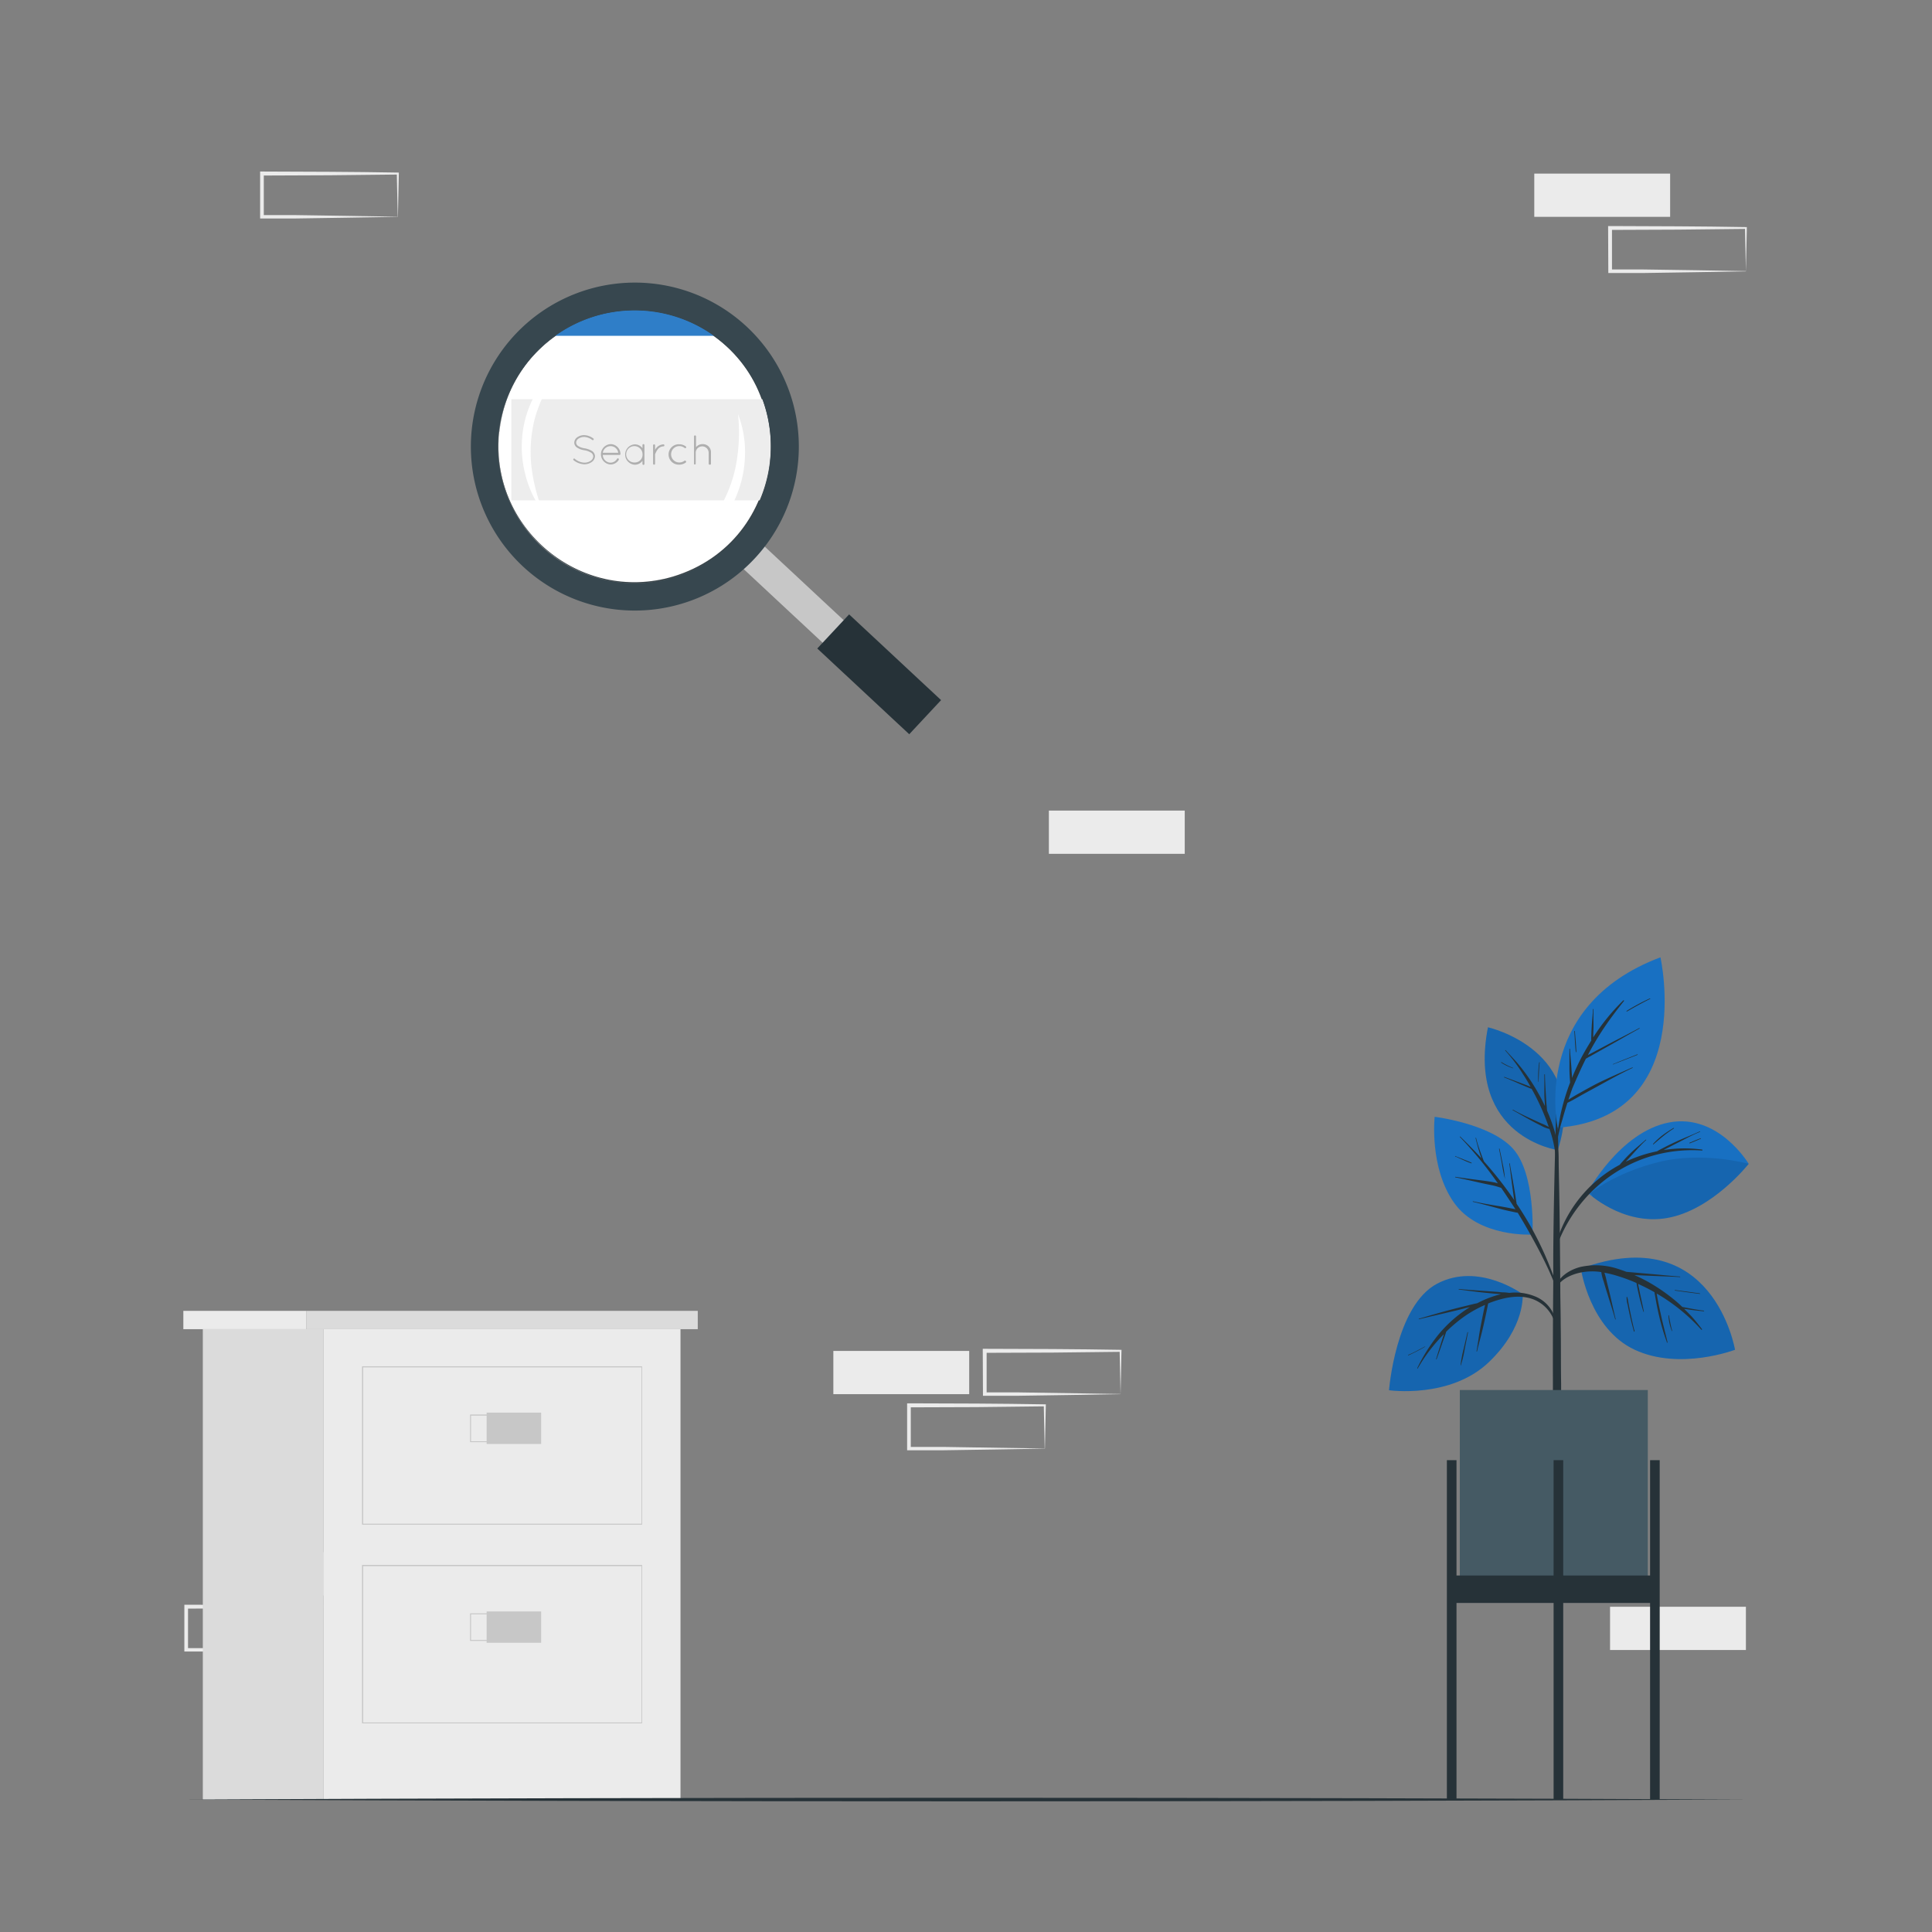 <svg xmlns="http://www.w3.org/2000/svg" viewBox="0 0 500 500"><rect x="0" y="0" width="500" height="500" fill="#808080" stroke="none"/><g id="freepik--background-complete--inject-22"><rect x="67.77" y="401.72" width="35.16" height="11.19" style="fill:#ebebeb"></rect><rect x="271.45" y="209.78" width="35.16" height="11.19" style="fill:#ebebeb"></rect><path d="M83.32,427c-5.86.1-20.63.35-26.29.41l-8.87,0h-.45V427l0-11.19v-.51h.5l17.58.06c4.37,0,13.2.14,17.58.2h.24v.24L83.32,427Zm0,0-.24-11.19.24.23c-4.39.07-13.2.16-17.58.2l-17.58.07.5-.5,0,11.19-.46-.46,8.71,0c5.57.07,20.68.32,26.45.42Z" style="fill:#ebebeb"></path><path d="M290,360.8c-5.86.11-20.63.36-26.29.42l-8.87,0h-.45v-.46l-.05-11.18v-.51h.5l17.58.06c4.38,0,13.2.14,17.58.2h.24v.24L290,360.8Zm0,0-.24-11.18.24.23c-4.39.06-13.2.16-17.58.2l-17.58.06.5-.49,0,11.18-.46-.45,8.71,0c5.57.07,20.68.32,26.45.41Z" style="fill:#ebebeb"></path><path d="M270.37,374.91c-5.86.11-20.63.35-26.29.42l-8.87,0h-.45v-.46l0-11.18v-.51h.5l17.58.06c4.37,0,13.2.14,17.58.2h.24v.24l-.23,11.18Zm0,0-.24-11.18.24.23c-4.39.06-13.2.16-17.58.2l-17.58.06.5-.49,0,11.18-.46-.45,8.71,0c5.57.07,20.68.32,26.45.41Z" style="fill:#ebebeb"></path><rect x="215.67" y="349.62" width="35.16" height="11.19" style="fill:#ebebeb"></rect><rect x="416.68" y="415.83" width="35.16" height="11.19" style="fill:#ebebeb"></rect><rect x="397.07" y="44.93" width="35.16" height="11.19" style="fill:#ebebeb"></rect><path d="M451.84,70.23c-5.86.1-20.63.35-26.29.42l-8.87,0h-.45v-.46L416.18,59v-.5h.5l17.58.07c4.38,0,13.2.13,17.58.2h.24V59l-.24,11.19Zm0,0L451.6,59l.24.24c-4.39.06-13.19.16-17.58.19l-17.58.07.5-.5,0,11.19-.46-.45,8.71,0c5.58.06,20.69.32,26.45.41Z" style="fill:#ebebeb"></path><path d="M102.93,56.12c-5.86.1-20.63.35-26.29.42l-8.87,0h-.45v-.46l0-11.19v-.5h.5l17.58.07c4.38,0,13.2.13,17.58.2h.24v.23l-.24,11.19Zm0,0-.24-11.19.24.24c-4.39.06-13.2.16-17.58.19l-17.58.07.5-.5,0,11.19-.46-.45,8.71,0c5.57.06,20.68.32,26.45.41Z" style="fill:#ebebeb"></path><rect x="83.77" y="343.99" width="92.34" height="121.73" style="fill:#ebebeb"></rect><rect x="79.3" y="339.25" width="101.28" height="4.74" transform="translate(259.88 683.24) rotate(180)" style="fill:#dbdbdb"></rect><rect x="47.44" y="339.25" width="31.85" height="4.74" transform="translate(126.74 683.24) rotate(180)" style="fill:#ebebeb"></rect><rect x="52.49" y="343.99" width="31.28" height="121.73" style="fill:#dbdbdb"></rect><path d="M166.17,394.59H93.7v-41h72.47ZM94,394.34h72V353.87H94Z" style="fill:#c7c7c7"></path><rect x="125.94" y="365.6" width="14.11" height="8.11" transform="translate(265.99 739.3) rotate(180)" style="fill:#c7c7c7"></rect><path d="M136,373.22H121.65v-7.14H136ZM121.9,373h13.85v-6.64H121.9Z" style="fill:#c7c7c7"></path><path d="M166.17,446H93.7v-41h72.47ZM94,445.78h72V405.31H94Z" style="fill:#c7c7c7"></path><rect x="125.94" y="417.04" width="14.11" height="8.11" transform="translate(265.99 842.19) rotate(180)" style="fill:#c7c7c7"></rect><path d="M136,424.66H121.65v-7.13H136Zm-14.1-.25h13.85v-6.63H121.9Z" style="fill:#c7c7c7"></path></g><g id="freepik--Floor--inject-22"><path d="M47.44,465.72c129.77-.61,275.35-.61,405.12,0-129.77.62-275.35.62-405.12,0Z" style="fill:#263238"></path></g><g id="freepik--Plant--inject-22"><path d="M403.16,297.64s-23.6-3.3-18.08-31.78C385.08,265.86,411.44,271.78,403.16,297.64Z" style="fill:#1870C2"></path><path d="M403.16,297.64s-23.6-3.3-18.08-31.78C385.08,265.86,411.44,271.78,403.16,297.64Z" style="opacity:0.1"></path><path d="M402,291.7c-.47-1.44-1-2.86-1.61-4.25,0-.18-.05-.36-.06-.54,0-.39-.07-.78-.1-1.17-.07-.85-.12-1.7-.17-2.55-.1-1.7-.21-3.41-.23-5.11,0-.09-.15-.09-.15,0,0,1.71,0,3.41,0,5.12,0,.85.08,1.7.13,2.55,0,.19,0,.38.05.56a51,51,0,0,0-4.73-8.08c-.82-1.14-1.67-2.23-2.58-3.28s-1.94-2.1-2.89-3.16c-.06-.07-.16,0-.1.1a42,42,0,0,1,4.55,6.05c.71,1.08,1.39,2.2,2,3.33l-.22-.09-.84-.34-1.93-.73-3.8-1.41c-.07,0-.12.1-.05.13,1.26.5,2.5,1,3.74,1.57l1.82.78c.31.14.62.26.93.38a2.29,2.29,0,0,0,.62.22c.48.86.95,1.72,1.38,2.59a61.65,61.65,0,0,1,2.89,6.8c.05.16.11.32.17.49a13.22,13.22,0,0,0-1.94-.93l-2.44-1.12c-1.65-.76-3.3-1.53-4.88-2.43-.08,0-.15.09-.07.13,1.62.89,3.21,1.83,4.83,2.71.81.44,1.63.87,2.46,1.27a7.77,7.77,0,0,0,2.22.89,28.39,28.39,0,0,1,1.54,6.69c.27,3.22.24,6.47.31,9.7,0,.05.08.05.09,0,.23-2.93.36-5.89.38-8.83A25.92,25.92,0,0,0,402,291.7Z" style="fill:#263238"></path><path d="M398.33,275a28.1,28.1,0,0,0-.23,5,0,0,0,1,0,.07,0c.09-1.67.11-3.33.3-5C398.48,274.89,398.34,274.86,398.33,275Z" style="fill:#263238"></path><path d="M391.59,276.38a17.89,17.89,0,0,1-3-1.5c-.07-.05-.15.08-.07.13a11.85,11.85,0,0,0,3.07,1.46C391.61,276.49,391.64,276.4,391.59,276.38Z" style="fill:#263238"></path><path d="M403.91,342.86c0-2.61-.07-5.21-.1-7.82-.05-8.66-.12-17.32-.27-26q-.19-10.31-.48-20.61a.15.15,0,0,0-.06-.09l0-5.63c0-.05-.06-.07-.12-.07s-.11,0-.11.07l0,5.64s-.06.05-.06.08c-.34,12.24-.65,24.47-.73,36.71,0,2.48,0,5,0,7.46q-.12,12-.09,23.93c0,1.27,0,2.54,0,3.81,0,7.3.07,14.6.08,21.9,0,.39.43.58.9.6s1.09-.19,1.09-.64c0-8.05.06-16.09.06-24.14C403.93,353,404,347.93,403.91,342.86Z" style="fill:#263238"></path><path d="M394.06,334.94s-11.35-8.41-22.12-2.73-12.46,27.58-12.46,27.58,15.82,2.26,25.78-7.22C394.85,343.44,394.06,334.94,394.06,334.94Z" style="fill:#1870C2"></path><path d="M394.06,334.94s-11.35-8.41-22.12-2.73-12.46,27.58-12.46,27.58,15.82,2.26,25.78-7.22C394.85,343.44,394.06,334.94,394.06,334.94Z" style="opacity:0.1"></path><path d="M397.15,335.46a13.46,13.46,0,0,0-6.57-.86,10.73,10.73,0,0,0-1.39-.14c-.54,0-1.07-.07-1.6-.12l-3.31-.23c-2.24-.17-4.49-.3-6.72-.53-.08,0-.1.13,0,.14,2.21.29,4.41.6,6.63.82,1.14.12,2.28.24,3.42.32l.83.08-1,.25a26.91,26.91,0,0,0-5.14,2.09c-.89.16-1.78.41-2.66.62-1.4.33-2.8.69-4.2,1.05-2.75.73-5.48,1.54-8.21,2.33a.07.07,0,0,0,0,.14c2.73-.67,5.48-1.28,8.22-1.93,1.33-.32,2.66-.63,4-1l1-.24a33.27,33.27,0,0,0-8.07,7,44.3,44.3,0,0,0-5.6,8.84c0,.08.07.16.12.08a42.86,42.86,0,0,1,6.78-8.9c-.05.15-.1.3-.14.45-.22.67-.42,1.34-.64,2-.42,1.34-.84,2.68-1.24,4,0,.09.11.12.14,0,.48-1.29.93-2.59,1.39-3.9.22-.64.45-1.27.67-1.91.12-.33.23-.67.34-1,0-.1.08-.2.11-.3a39.51,39.51,0,0,1,4-3.43,30.23,30.23,0,0,1,6-3.46c0,.2-.07.4-.11.58-.12.52-.23,1-.34,1.56-.22,1.07-.43,2.15-.64,3.22-.43,2.2-.69,4.42-1.1,6.62,0,.09.12.13.14,0,.51-2.21,1.16-4.39,1.65-6.6.25-1.11.5-2.21.73-3.32.11-.52.21-1,.32-1.56.05-.29.12-.58.16-.87.2-.08.4-.18.61-.25,3-1.11,6.27-1.91,9.44-1.3a9.28,9.28,0,0,1,6.83,5.48c.11.24.5.09.44-.16A8.79,8.79,0,0,0,397.15,335.46Z" style="fill:#263238"></path><path d="M379.78,344.81l-1,4.31a32,32,0,0,0-.79,4.2c0,.05.07.05.09,0a32,32,0,0,0,1-4.23l.84-4.26A.07.07,0,0,0,379.78,344.81Z" style="fill:#263238"></path><path d="M368.8,348.46c-1.44.74-2.84,1.57-4.35,2.17a.07.07,0,1,0,.06.13,46.64,46.64,0,0,0,4.33-2.24S368.84,348.45,368.8,348.46Z" style="fill:#263238"></path><path d="M396.61,319.5s-13.87.88-20.32-8.26-5-22.21-5-22.21,14.56,1.77,20.35,8.34S396.61,319.5,396.61,319.5Z" style="fill:#1870C2"></path><path d="M403.12,333.18c-.48-1.48-1.08-2.95-1.64-4.4s-1.11-2.79-1.72-4.16a87.09,87.09,0,0,0-4.16-8.17c-1-1.69-2-3.32-3.11-4.93,0-.25-.07-.5-.11-.74-.06-.43-.12-.86-.19-1.29-.14-.88-.29-1.75-.44-2.63-.32-1.92-.71-3.82-1-5.74,0-.09-.15-.08-.14,0,.28,1.89.47,3.79.74,5.69.13.93.25,1.86.39,2.79,0,.33.1.67.16,1a99.84,99.84,0,0,0-6.86-8.9c-.34-.39-.68-.76-1-1.14a2,2,0,0,0-.13-.31l-.3-.8-.6-1.65c-.39-1.09-.74-2.18-1-3.3,0-.09-.16,0-.14,0,.28,1.14.58,2.28.91,3.4.16.54.34,1.08.53,1.61l.1.27c-1.77-1.93-3.62-3.79-5.49-5.63-.07-.07-.16,0-.1.1a99.68,99.68,0,0,1,9.83,12,7.77,7.77,0,0,0-1-.26c-1.07-.21-2.14-.36-3.22-.5-2.26-.29-4.52-.57-6.77-.93-.09,0-.12.13,0,.14,2.15.43,4.28.91,6.41,1.4,1,.23,2,.43,3,.63a20,20,0,0,1,2.44.69l.68,1c1,1.48,2,3,3,4.52l-1.42-.28c-1.07-.21-2.14-.4-3.22-.58-2.12-.34-4.23-.71-6.32-1.19-.09,0-.13.12,0,.14,2.12.5,4.22,1.08,6.33,1.64,1,.27,2,.52,3.06.75l1.55.33a5.07,5.07,0,0,0,.62.11q3,4.92,5.69,10.08c.77,1.5,1.52,3,2.24,4.56s1.37,3.19,2.06,4.78C402.72,333.66,403.23,333.53,403.12,333.18Z" style="fill:#263238"></path><path d="M388.92,301.31c-.26-1.33-.54-2.64-.83-4,0-.09-.16-.05-.14,0,.26,1.3.51,2.6.75,3.91a39.17,39.17,0,0,0,.78,3.88s0,0,0,0A26.63,26.63,0,0,0,388.92,301.31Z" style="fill:#263238"></path><path d="M380.83,300.92c-.64-.32-1.32-.58-2-.84l-1-.41-.54-.21a2.77,2.77,0,0,1-.58-.26c-.11-.08-.17.1-.07.12a3.32,3.32,0,0,1,.59.24l.53.24,1,.45a19,19,0,0,0,2,.81C380.86,301.09,380.91,301,380.83,300.92Z" style="fill:#263238"></path><path d="M410.81,308.59s8.39-15.68,21.16-18.1,20.59,10.71,20.59,10.71-9.32,11.89-21,14S410.81,308.59,410.81,308.59Z" style="fill:#1870C2"></path><path d="M440.53,297.51a34.7,34.7,0,0,0-10,.12l.57-.3,2.84-1.46c2-1,3.94-2.11,6-2.93a.07.07,0,1,0-.06-.13c-2,.93-4.07,1.71-6.07,2.63-1,.46-2,.94-3,1.46-.63.33-1.33.65-1.95,1.05a35.19,35.19,0,0,0-8.12,2.69c.54-.58,1.07-1.15,1.6-1.74,1.19-1.3,2.36-2.67,3.67-3.85.07-.07,0-.16-.1-.1-1.34,1.21-2.75,2.33-4.05,3.6-.63.61-1.23,1.24-1.81,1.9-.3.32-.59.66-.87,1a33.68,33.68,0,0,0-17.12,23.11c0,.09.11.14.14.05a38.55,38.55,0,0,1,9.39-15.89,36.87,36.87,0,0,1,17.1-9.89,37.6,37.6,0,0,1,11.81-1.08A.13.13,0,0,0,440.53,297.51Z" style="fill:#263238"></path><path d="M452.56,301.2s-9.32,11.89-21,14c-8.94,1.58-16.29-3.08-19.28-5.37l-.64-1.06s6-5.1,17.48-8S452.56,301.2,452.56,301.2Z" style="opacity:0.1"></path><path d="M433.11,291.92a31.45,31.45,0,0,0-2.83,1.87,18.93,18.93,0,0,0-2.47,2.26.07.07,0,0,0,.11.1c.85-.73,1.7-1.47,2.58-2.17a28.09,28.09,0,0,1,2.69-1.93C433.27,292,433.19,291.87,433.11,291.92Z" style="fill:#263238"></path><path d="M440.12,294.58c-.47.19-1,.36-1.43.56l-1.42.59c-.1,0-.06.21.05.17l1.42-.58c.48-.19.94-.41,1.42-.61C440.25,294.68,440.2,294.54,440.12,294.58Z" style="fill:#263238"></path><path d="M409.13,328.32s2.24,15.56,13.94,21,25.95,0,25.95,0S443.42,315.67,409.13,328.32Z" style="fill:#1870C2"></path><path d="M409.13,328.32s2.24,15.56,13.94,21,25.95,0,25.95,0S443.42,315.67,409.13,328.32Z" style="opacity:0.1"></path><path d="M441,339.2c-1.07-.12-2.15-.31-3.21-.5l-1.58-.3-.82-.16-.94-.88a47.25,47.25,0,0,0-7.16-5.18A40.25,40.25,0,0,0,423,330h.22l3.85.17c2.56.12,5.13.18,7.7.34.09,0,.08-.14,0-.14-2.57-.18-5.14-.46-7.71-.68l-3.74-.33-1.92-.17-.5-.05c-.66-.25-1.34-.49-2-.7a18.33,18.33,0,0,0-9.9-.55c-2.94.76-5.88,2.69-6.64,5.79,0,.11.14.18.18.07,1.1-2.59,4-3.9,6.58-4.43a15.41,15.41,0,0,1,5.29-.11,12.07,12.07,0,0,0,.59,2.35c.33,1.1.64,2.19,1,3.29.66,2.18,1.39,4.34,2,6.53a.07.07,0,1,0,.13,0c-.54-2.18-1-4.38-1.52-6.57-.26-1.08-.53-2.15-.8-3.22a17.26,17.26,0,0,0-.59-2.21,25.85,25.85,0,0,1,3,.72,43.21,43.21,0,0,1,5.3,1.94c.17,1.11.42,2.21.67,3.3.32,1.37.68,2.73,1.11,4.07a.07.07,0,1,0,.13,0,2.21,2.21,0,0,0-.05-.25h0c-.26-1.28-.54-2.54-.81-3.81-.22-1-.42-2.06-.64-3.08,1.45.65,2.88,1.37,4.26,2.16,0,.32.11.64.15.93.09.53.19,1.06.28,1.59.22,1.2.46,2.4.75,3.59a55.18,55.18,0,0,0,2,6.76.07.07,0,0,0,0,.09l.07.08c.05.06.13,0,.12-.08-.54-2.3-1.16-4.59-1.67-6.9-.25-1.15-.51-2.31-.74-3.47l-.33-1.74c0-.16-.05-.34-.08-.52a47.39,47.39,0,0,1,4.55,3,48.33,48.33,0,0,1,7,6.36c.09.1.25,0,.18-.14-.9-1.17-1.78-2.32-2.79-3.4-.59-.63-1.2-1.24-1.82-1.83l.19,0,1.65.25c1.08.14,2.17.25,3.25.37C441,339.35,441.06,339.21,441,339.2Z" style="fill:#263238"></path><path d="M432.75,344.47h0c0-.13-.05-.27-.07-.4s-.12-.34-.14-.51h0c-.24-1-.44-2.09-.63-3.14,0-.07-.13-.05-.13,0a12.85,12.85,0,0,0,.89,4.06s.09,0,.09,0Z" style="fill:#263238"></path><path d="M423,344.23c0-.05,0-.07-.07-.07-.33-1.38-.65-2.76-.93-4.14-.15-.73-.3-1.46-.44-2.19-.08-.39-.15-.79-.22-1.18a3.4,3.4,0,0,0-.25-1,.07.07,0,0,0-.13,0,6.75,6.75,0,0,0,.29,2.08c.14.76.29,1.52.46,2.28.34,1.53.72,3.06,1.15,4.57,0,.08.17.06.16,0S423,344.34,423,344.23Z" style="fill:#263238"></path><path d="M439.9,334.72c-2.14-.29-4.27-.6-6.41-.86-.09,0-.13.13,0,.14,2.14.32,4.28.58,6.41.86C440,334.87,440,334.73,439.9,334.72Z" style="fill:#263238"></path><path d="M403.14,291.85s-7.16-31.4,26.58-44.1C429.72,247.75,439.06,289.07,403.14,291.85Z" style="fill:#1870C2"></path><path d="M410.42,274l.36-.22,1.91-1.06,3.91-2.19c2.58-1.44,5.12-2.94,7.71-4.35.08,0,0-.17-.07-.12-2.6,1.41-5.24,2.73-7.86,4.11l-3.86,2.05-1.58.83a72.07,72.07,0,0,1,3.65-6.24c1.76-2.69,3.69-5.25,5.7-7.76a.12.12,0,0,0-.17-.16,53.54,53.54,0,0,0-7.79,9.57c0-.12,0-.23,0-.33,0-.78.05-1.56.07-2.35,0-1.53-.06-3.06,0-4.59a.07.07,0,1,0-.14,0c-.07,1.51-.25,3-.33,4.52-.05.75-.08,1.5-.1,2.26,0,.4-.05.87,0,1.31-.69,1.11-1.36,2.23-2,3.37a57.27,57.27,0,0,0-3,6.32c0-.78-.09-1.56-.13-2.34-.1-1.72-.31-3.43-.39-5.16,0-.09-.14-.08-.14,0,0,1.72,0,3.44,0,5.16,0,.86.05,1.72.11,2.58l.06.95a56.77,56.77,0,0,0-2.55,8.63,95,95,0,0,0-1.26,9.48,0,0,0,1,0,0,0,51.84,51.84,0,0,1,1.79-8.45c.42-1.48.86-3,1.33-4.42,1.41-.66,2.75-1.49,4.11-2.24s2.82-1.54,4.23-2.31c2.81-1.55,5.62-3.12,8.53-4.48.08,0,0-.16-.08-.12-2.94,1.33-5.9,2.59-8.79,4-1.44.73-2.85,1.5-4.25,2.29-1.18.66-2.38,1.32-3.5,2.08.33-1,.67-1.95,1-2.91C408,279.16,409.13,276.57,410.42,274Z" style="fill:#263238"></path><path d="M407.58,266.86a.08.08,0,0,0-.15,0c.13,1.79.19,3.58.38,5.36,0,.1.16.1.15,0C407.9,270.43,407.71,268.65,407.58,266.86Z" style="fill:#263238"></path><path d="M423.75,272.86c-2.11.85-4.24,1.66-6.34,2.54-.06,0,0,.12,0,.09,2.13-.8,4.23-1.67,6.35-2.49C423.88,273,423.84,272.82,423.75,272.86Z" style="fill:#263238"></path><path d="M427,258.38a54,54,0,0,0-6,3.22.09.09,0,1,0,.09.15c2-1.14,3.95-2.24,6-3.25C427.12,258.46,427,258.34,427,258.38Z" style="fill:#263238"></path><rect x="377.8" y="359.74" width="48.65" height="51.28" style="fill:#455a64"></rect><rect x="374.45" y="377.89" width="2.49" height="87.84" style="fill:#263238"></rect><rect x="427.04" y="377.89" width="2.49" height="87.84" style="fill:#263238"></rect><rect x="402.07" y="377.89" width="2.49" height="87.84" style="fill:#263238"></rect><rect x="375.69" y="407.74" width="52.59" height="7.1" style="fill:#263238"></rect></g><g id="freepik--magnifying-glass--inject-22"><rect x="200.99" y="133.24" width="7.98" height="40.51" transform="translate(457.03 108.23) rotate(132.99)" style="fill:#c7c7c7"></rect><polygon points="235.31 190.02 243.55 181.19 243.55 181.19 219.75 159 219.75 159 211.51 167.83 211.51 167.83 235.31 190.02" style="fill:#263238"></polygon><path d="M129.2,111.74a35.09,35.09,0,0,1,12.93-23.69q.74-.6,1.5-1.14a35.26,35.26,0,0,1,53.7,16.39,35.48,35.48,0,0,1-.69,26.19,35.26,35.26,0,0,1-67.44-17.75Z" style="fill:#fff"></path><path d="M129.2,111.74c2.56-25,30-39.29,52-27.31,27.66,15.29,23.29,56-7,65.09-24.09,7-47.84-12.81-45-37.78Zm0,0c-2.69,24.86,21,44.55,44.94,37.48,29.82-9,34.15-49.36,7-64.52-21.88-12-49.24,2.18-51.89,27Z" style="fill:#263238"></path><path d="M184.88,86.91H143.63a35.34,35.34,0,0,1,41.25,0Z" style="fill:#1870C2"></path><path d="M197.33,103.3h-65v26.19h64.27A35.48,35.48,0,0,0,197.33,103.3Z" style="fill:#ebebeb"></path><path d="M153.18,116.7a5.17,5.17,0,0,0-1.91-.68h0a4.29,4.29,0,0,1-1.61-.57,1.09,1.09,0,0,1-.56-.92,1.3,1.3,0,0,1,.59-1,2.65,2.65,0,0,1,1.54-.45,3.79,3.79,0,0,1,2.06.79.22.22,0,0,0,.32-.06.23.23,0,0,0-.06-.33,4.12,4.12,0,0,0-2.32-.87,3.11,3.11,0,0,0-1.82.54,1.78,1.78,0,0,0-.79,1.41,1.57,1.57,0,0,0,.78,1.31,4.57,4.57,0,0,0,1.77.64h0a5,5,0,0,1,1.75.61,1.21,1.21,0,0,1,.61,1,1.39,1.39,0,0,1-.65,1.12,2.83,2.83,0,0,1-1.65.5,4.16,4.16,0,0,1-2.48-1,.22.22,0,0,0-.33,0,.27.27,0,0,0,0,.34,4.76,4.76,0,0,0,2.78,1.08,3.32,3.32,0,0,0,1.93-.59,1.89,1.89,0,0,0,.85-1.51A1.69,1.69,0,0,0,153.18,116.7Z" style="fill:#a6a6a6"></path><path d="M158,114.94a2.64,2.64,0,0,0,0,5.27,2.51,2.51,0,0,0,2.13-1.19.29.29,0,0,0-.09-.37.25.25,0,0,0-.34.09,2,2,0,0,1-1.7,1,2.06,2.06,0,0,1-2-2h4.32a.24.24,0,0,0,.26-.23v0A2.59,2.59,0,0,0,158,114.94Zm-2,2.23a2.05,2.05,0,0,1,2-1.71,2,2,0,0,1,2,1.71Z" style="fill:#a6a6a6"></path><path d="M166.52,114.94a.26.26,0,0,0-.25.26V116a2.45,2.45,0,0,0-2-1,2.64,2.64,0,0,0,0,5.27,2.46,2.46,0,0,0,2-1V120a.26.26,0,1,0,.51,0V115.2A.26.26,0,0,0,166.52,114.94Zm-2.23,4.75a2.12,2.12,0,1,1,2-2.11A2,2,0,0,1,164.29,119.69Z" style="fill:#a6a6a6"></path><path d="M171.72,115a2.56,2.56,0,0,0-2.11,1.29l-.08.13v-1.16a.25.25,0,0,0-.24-.26.26.26,0,0,0-.27.26V120a.26.26,0,0,0,.27.26.25.25,0,0,0,.24-.26v-2.31a.15.15,0,0,1,0-.09,4.69,4.69,0,0,1,.63-1.22,1.92,1.92,0,0,1,1.53-.86.26.26,0,0,0,.26-.26A.26.26,0,0,0,171.72,115Z" style="fill:#a6a6a6"></path><path d="M177.16,119.23a2.23,2.23,0,0,1-1.36.46,2.12,2.12,0,1,1,0-4.24,2.18,2.18,0,0,1,1.36.47.26.26,0,0,0,.35,0,.24.24,0,0,0,0-.36,2.73,2.73,0,0,0-1.68-.58,2.64,2.64,0,1,0,0,5.27,2.74,2.74,0,0,0,1.66-.56.26.26,0,0,0,0-.38A.27.27,0,0,0,177.16,119.23Z" style="fill:#a6a6a6"></path><path d="M181.8,114.94a2.16,2.16,0,0,0-1.67.78v-2.78a.26.26,0,0,0-.26-.26.26.26,0,0,0-.26.26v7a.28.28,0,0,0,0,.09.3.3,0,0,0,0,.08.29.29,0,0,0,.21.09h.07a.24.24,0,0,0,.16-.13s0,0,0,0a.2.2,0,0,0,0,0v-3a1.68,1.68,0,0,1,3.35,0V120a.26.26,0,0,0,.26.26A.26.26,0,0,0,184,120V117A2.09,2.09,0,0,0,181.8,114.94Z" style="fill:#a6a6a6"></path><g style="opacity:0.1"><path d="M191.72,93.4A35.31,35.31,0,1,1,168,80.47,35.3,35.3,0,0,1,191.72,93.4Z" style="fill:#fff"></path></g><path d="M159.84,156.5a41.22,41.22,0,1,1,45.4-36.57A41.26,41.26,0,0,1,159.84,156.5Zm.51-4.69A36.5,36.5,0,1,0,128,111.61,36.54,36.54,0,0,0,160.35,151.81Z" style="fill:#37474f"></path><path d="M200,103.35a37.9,37.9,0,0,0-6.35-11.48A37.48,37.48,0,1,0,200,103.35Zm-.65,16a35.32,35.32,0,1,1-7.61-25.89A35.31,35.31,0,0,1,199.32,119.3Zm.65-16a37.9,37.9,0,0,0-6.35-11.48A37.48,37.48,0,1,0,200,103.35Zm-.65,16a35.32,35.32,0,1,1-7.61-25.89A35.31,35.31,0,0,1,199.32,119.3Zm5.12-17.47a42.44,42.44,0,1,0-44.73,55.89,42.45,42.45,0,0,0,44.73-55.89Zm-.42,18a40,40,0,1,1-1.91-17.17A39.73,39.73,0,0,1,204,119.8Zm-10.4-27.93A37.48,37.48,0,1,0,200,103.35,37.9,37.9,0,0,0,193.62,91.87Zm5.7,27.43a35.32,35.32,0,1,1-7.61-25.89A35.31,35.31,0,0,1,199.32,119.3Z" style="fill:#37474f"></path><path d="M140.6,132.58a27.17,27.17,0,0,1-4.74-10.16,28.49,28.49,0,0,1-.81-5.69,29.85,29.85,0,0,1,.36-5.81,28,28,0,0,1,4.29-10.82,31,31,0,0,1,8-8.23,55.78,55.78,0,0,0-6.39,9.17,33.94,33.94,0,0,0-2.18,5,28.58,28.58,0,0,0-1.34,5.22A34.9,34.9,0,0,0,137.7,122,45.87,45.87,0,0,0,140.6,132.58Z" style="fill:#fff"></path><path d="M191,107.18a27.22,27.22,0,0,1,1.79,11.07A29.17,29.17,0,0,1,192,124a30.62,30.62,0,0,1-1.93,5.49,28.18,28.18,0,0,1-7.08,9.23,31.4,31.4,0,0,1-10,5.73,55.56,55.56,0,0,0,8.65-7.08,34.53,34.53,0,0,0,3.47-4.2,28.57,28.57,0,0,0,2.71-4.66,34.55,34.55,0,0,0,3-10.32A45.62,45.62,0,0,0,191,107.18Z" style="fill:#fff"></path></g></svg>
